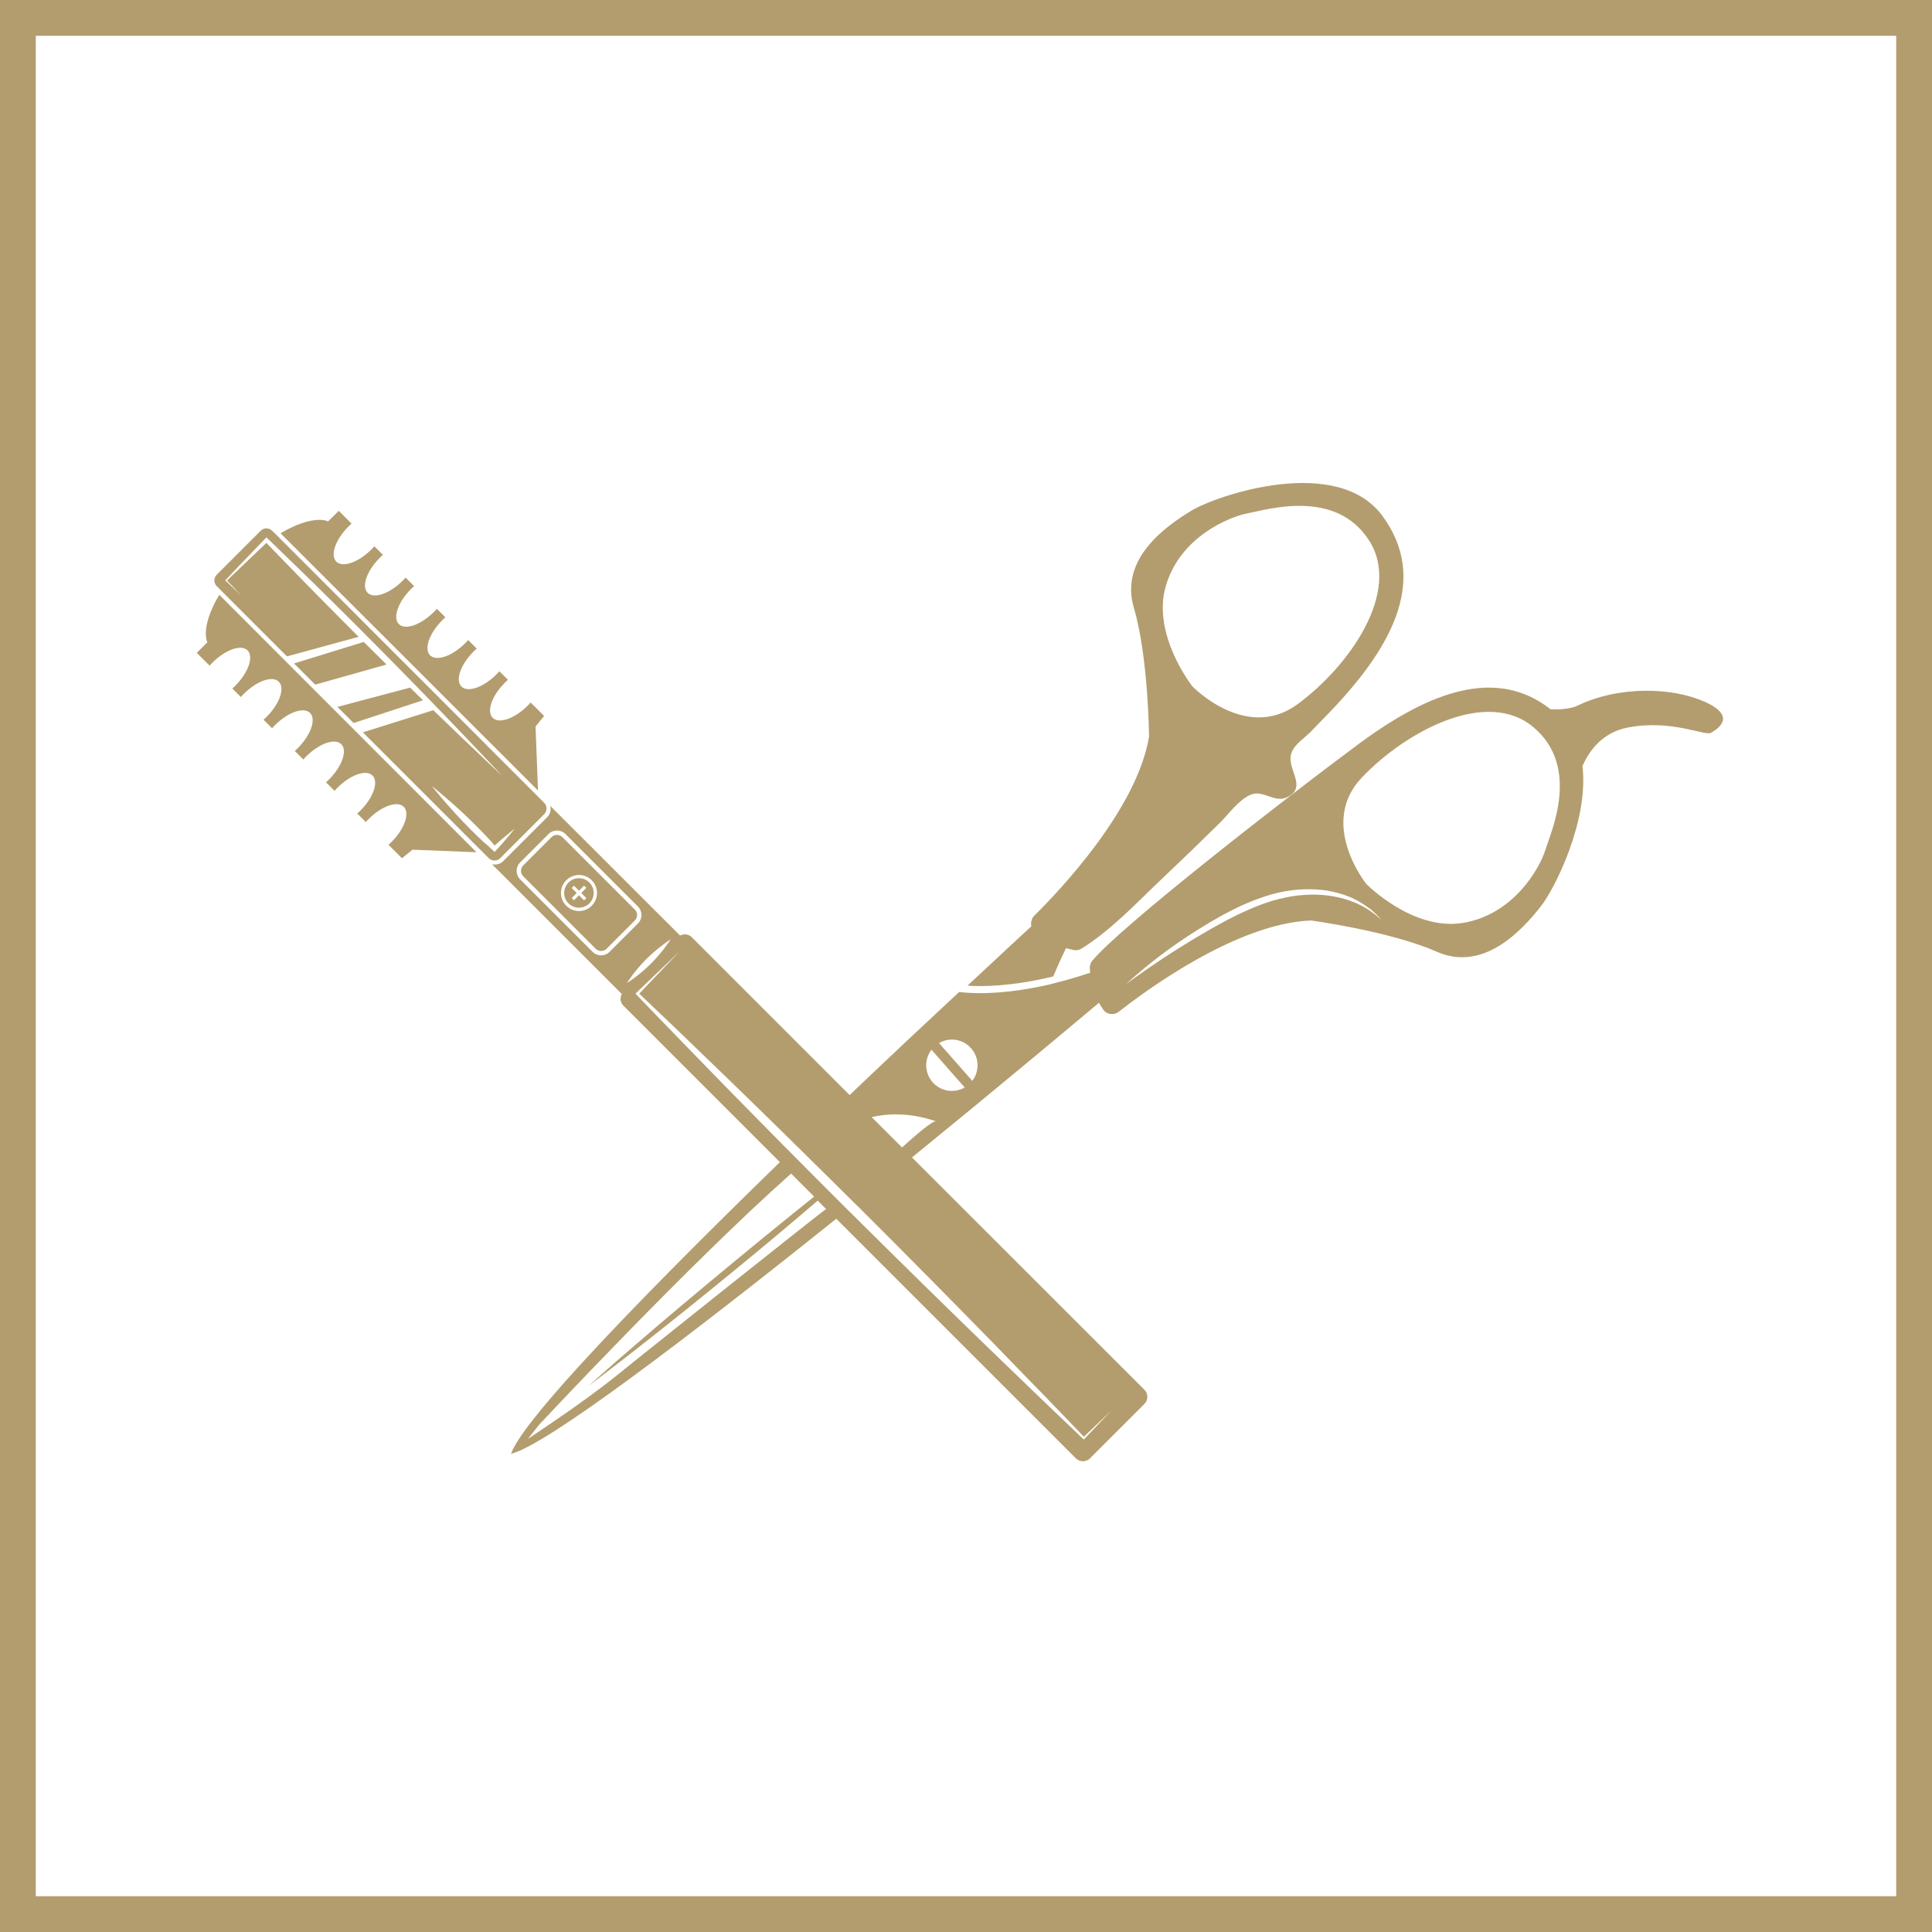 <svg width="108" height="108" viewBox="0 0 108 108" fill="none" xmlns="http://www.w3.org/2000/svg">
<rect x="1" y="1" width="106" height="106" stroke="#B39D6E" stroke-width="2"/>
<path d="M58.874 54.584C59.083 54.087 59.316 53.561 59.592 53.005C59.627 53.017 59.651 53.023 59.687 53.029C59.717 53.035 59.753 53.047 59.783 53.053C59.873 53.077 59.956 53.095 60.022 53.107C60.172 53.136 60.327 53.113 60.453 53.029C62.133 51.988 63.58 50.422 65.003 49.076C66.079 48.06 67.144 47.031 68.196 45.991C68.722 45.47 69.171 44.795 69.847 44.454C70.283 44.233 70.696 44.442 71.109 44.574C71.378 44.657 71.647 44.699 71.928 44.574C73.153 44.011 71.88 42.977 72.191 42.092C72.364 41.596 72.92 41.267 73.267 40.908C73.638 40.525 74.015 40.142 74.385 39.754C77.991 35.986 79.803 32.279 77.28 28.841C74.756 25.402 68.053 27.675 66.618 28.536C65.183 29.403 62.569 31.233 63.383 33.977C64.196 36.722 64.232 41.177 64.232 41.177C63.556 45.273 59.155 49.866 57.809 51.193C57.72 51.283 57.672 51.402 57.648 51.522C57.642 51.57 57.63 51.618 57.636 51.666C57.636 51.701 57.648 51.737 57.66 51.773C56.972 52.407 55.711 53.579 54.084 55.098C54.861 55.158 56.536 55.152 58.874 54.584ZM65.171 32.752C65.972 30.019 68.693 28.889 69.787 28.685C70.881 28.482 74.648 27.31 76.52 30.192C78.392 33.074 75.396 37.266 72.526 39.371C69.655 41.476 66.659 38.373 66.659 38.373C66.659 38.373 64.369 35.484 65.171 32.752Z" fill="#B39D6E"/>
<path d="M95.314 39.239C93.479 38.408 90.441 38.319 88.091 39.491C88.091 39.491 87.523 39.706 86.674 39.646C83.666 37.284 79.953 38.63 75.982 41.566C71.946 44.55 62.557 51.857 61.05 53.717C60.991 53.794 60.955 53.878 60.937 53.974C60.925 54.028 60.913 54.081 60.919 54.135C60.919 54.147 60.925 54.165 60.925 54.183C60.931 54.243 60.937 54.303 60.943 54.374C60.219 54.62 59.55 54.811 58.922 54.966C58.886 54.978 58.844 54.984 58.808 54.996C58.772 55.002 58.73 55.014 58.694 55.026C56.022 55.648 54.264 55.528 53.713 55.463C53.678 55.457 53.642 55.457 53.618 55.451C51.836 57.107 49.719 59.092 47.494 61.215L47.489 61.209L47.417 61.137L47.369 61.09L47.231 60.952L38.668 52.389C38.489 52.21 38.226 52.186 38.017 52.299L30.763 45.052C30.811 45.273 30.763 45.512 30.59 45.68L30.153 46.116L28.569 47.701L28.132 48.137C27.959 48.311 27.725 48.359 27.504 48.311L34.758 55.564C34.644 55.774 34.668 56.043 34.847 56.216L43.333 64.701L43.47 64.839L43.512 64.881L43.584 64.953L43.596 64.964C39.428 69.019 35.266 73.187 32.378 76.356C30.285 78.652 28.855 80.434 28.569 81.265C30.494 80.823 38.453 74.777 46.747 68.128L46.879 68.259L46.926 68.307L46.998 68.379L47.022 68.403L47.07 68.451L60.142 81.522C60.357 81.738 60.716 81.738 60.931 81.522L63.975 78.479C64.19 78.263 64.19 77.905 63.975 77.689L51.303 65.024L51.25 64.97L51.232 64.953L51.16 64.881L51.106 64.827L50.981 64.701C53.235 62.866 55.436 61.054 57.475 59.361C57.511 59.331 57.546 59.302 57.582 59.272C57.618 59.242 57.654 59.212 57.69 59.182C59.023 58.076 60.279 57.023 61.433 56.055C61.463 56.108 61.493 56.168 61.529 56.222C61.565 56.276 61.595 56.33 61.637 56.383C61.654 56.407 61.666 56.431 61.684 56.455C61.882 56.724 62.27 56.766 62.533 56.563C64.022 55.391 69.135 51.612 73.285 51.456C73.285 51.456 77.698 52.048 80.317 53.202C82.942 54.356 85.083 51.994 86.124 50.679C86.901 49.698 88.82 45.907 88.462 42.821C88.82 42.002 89.55 40.944 90.997 40.669C93.455 40.196 95.32 41.165 95.649 40.962C95.972 40.77 97.15 40.071 95.314 39.239ZM54.287 58.602C54.748 59.122 54.76 59.888 54.353 60.42L52.493 58.309C53.074 57.968 53.827 58.076 54.287 58.602ZM37.49 52.509C37.49 52.509 37.072 53.184 36.396 53.86C35.72 54.536 35.045 54.954 35.045 54.954C35.045 54.954 35.463 54.279 36.139 53.603C36.821 52.933 37.49 52.509 37.49 52.509ZM34.076 53.208C33.813 53.471 33.388 53.471 33.125 53.208L29.077 49.16C28.814 48.897 28.814 48.472 29.077 48.209L29.543 47.743L30.195 47.091L30.661 46.624C30.924 46.361 31.349 46.361 31.612 46.624L35.66 50.673C35.924 50.936 35.924 51.361 35.66 51.624L34.076 53.208ZM44.247 69.097C41.933 70.932 39.619 72.768 37.311 74.616C36.402 75.339 35.493 76.069 34.59 76.798C33.424 77.737 32.21 78.604 30.972 79.447C30.482 79.776 29.998 80.111 29.507 80.44L30.135 79.645C30.135 79.645 38.513 70.669 44.224 65.604L45.509 66.89C45.12 67.201 44.726 67.518 44.313 67.853C43.817 68.253 43.303 68.672 42.782 69.097C42.262 69.521 41.736 69.952 41.21 70.388C40.684 70.825 40.157 71.261 39.643 71.686C39.129 72.116 38.62 72.541 38.13 72.953C37.15 73.779 36.24 74.55 35.469 75.22C34.692 75.883 34.052 76.452 33.603 76.846C33.155 77.241 32.904 77.468 32.904 77.468C32.904 77.468 33.179 77.265 33.651 76.9C34.124 76.535 34.805 76.021 35.607 75.387C36.414 74.759 37.347 74.018 38.345 73.216C38.842 72.816 39.356 72.397 39.876 71.979C40.397 71.554 40.923 71.124 41.449 70.693C41.975 70.257 42.501 69.82 43.016 69.395C43.53 68.965 44.038 68.54 44.523 68.128C44.935 67.781 45.33 67.44 45.712 67.117L46.179 67.584C45.533 68.074 44.893 68.588 44.247 69.097ZM60.584 80.47C59.998 79.914 59.239 79.19 58.342 78.329C57.463 77.48 56.44 76.499 55.316 75.411C53.103 73.27 50.484 70.705 47.698 67.936C47.68 67.918 47.662 67.9 47.65 67.888C47.644 67.883 47.638 67.877 47.632 67.871C47.608 67.847 47.584 67.823 47.56 67.799C47.542 67.781 47.53 67.769 47.512 67.757C47.471 67.715 47.429 67.673 47.381 67.625C47.19 67.44 47.004 67.249 46.819 67.063C46.657 66.902 46.49 66.734 46.328 66.573C46.263 66.507 46.203 66.447 46.137 66.382C45.694 65.939 45.258 65.503 44.833 65.072C44.63 64.869 44.427 64.665 44.23 64.462C44.212 64.444 44.194 64.426 44.176 64.408C44.17 64.402 44.17 64.402 44.164 64.396C44.14 64.372 44.116 64.349 44.092 64.325C44.08 64.307 44.062 64.295 44.044 64.277C43.996 64.229 43.954 64.187 43.907 64.139C42.681 62.901 41.527 61.729 40.468 60.647C39.44 59.595 38.507 58.632 37.682 57.783C37.233 57.316 36.815 56.886 36.432 56.491C36.103 56.15 35.792 55.827 35.523 55.546C37.167 53.974 37.987 53.184 37.987 53.184C37.987 53.184 37.233 53.974 35.732 55.546C35.983 55.785 36.27 56.061 36.575 56.348C36.97 56.724 37.401 57.137 37.873 57.585C38.722 58.405 39.691 59.343 40.749 60.36C41.838 61.413 43.016 62.567 44.259 63.786C44.307 63.828 44.349 63.876 44.397 63.924C44.415 63.936 44.427 63.954 44.445 63.972C44.469 63.996 44.493 64.02 44.517 64.044C44.523 64.049 44.523 64.049 44.529 64.055C44.546 64.073 44.564 64.091 44.588 64.109C44.798 64.319 45.007 64.522 45.222 64.737C45.659 65.168 46.101 65.61 46.556 66.053C46.615 66.113 46.669 66.166 46.729 66.226C46.897 66.394 47.064 66.561 47.237 66.728C47.423 66.914 47.608 67.099 47.799 67.285C47.841 67.326 47.883 67.368 47.931 67.41C47.931 67.41 47.931 67.41 47.937 67.416C47.955 67.434 47.967 67.446 47.979 67.458C48.003 67.482 48.027 67.506 48.051 67.53C48.056 67.536 48.062 67.542 48.069 67.548C48.086 67.566 48.104 67.584 48.122 67.602C50.891 70.358 53.444 72.953 55.585 75.142C56.673 76.266 57.66 77.283 58.515 78.156C59.346 79.023 60.046 79.752 60.59 80.314C61.672 79.28 62.217 78.76 62.223 78.76C62.211 78.76 61.666 79.334 60.584 80.47ZM62.217 78.754L50.12 65.987L62.217 78.754ZM50.425 64.145L48.726 62.447C49.533 62.262 50.801 62.154 52.332 62.686C52.129 62.62 51.076 63.553 50.425 64.145ZM52.135 60.498C51.674 59.977 51.662 59.212 52.069 58.68L53.929 60.791C53.349 61.125 52.595 61.018 52.135 60.498ZM77.076 51.301C77.034 51.265 76.975 51.217 76.915 51.157C76.849 51.103 76.765 51.05 76.682 50.984C76.64 50.954 76.592 50.918 76.544 50.882C76.49 50.852 76.436 50.816 76.383 50.786C76.269 50.715 76.149 50.643 76.012 50.583C75.946 50.547 75.874 50.517 75.803 50.481C75.725 50.452 75.653 50.422 75.569 50.392C75.414 50.326 75.24 50.278 75.067 50.224C74.708 50.135 74.314 50.051 73.889 50.027C73.465 49.997 73.016 50.009 72.556 50.057C72.095 50.111 71.629 50.212 71.162 50.344C70.696 50.481 70.23 50.661 69.775 50.864C69.32 51.062 68.872 51.283 68.436 51.516C68.005 51.749 67.575 51.988 67.174 52.228C66.361 52.706 65.619 53.172 64.985 53.591C64.357 54.01 63.837 54.368 63.478 54.626C63.12 54.883 62.916 55.032 62.916 55.032C62.916 55.032 62.964 54.99 63.054 54.913C63.144 54.835 63.269 54.715 63.437 54.572C63.777 54.285 64.256 53.872 64.86 53.417C65.464 52.957 66.193 52.449 67 51.947C67.802 51.444 68.687 50.936 69.626 50.523C70.098 50.32 70.576 50.141 71.061 50.003C71.545 49.86 72.047 49.776 72.526 49.734C73.01 49.692 73.477 49.704 73.919 49.752C74.362 49.794 74.768 49.907 75.133 50.021C75.312 50.093 75.492 50.147 75.647 50.23C75.725 50.266 75.803 50.308 75.88 50.344C75.952 50.386 76.024 50.428 76.09 50.469C76.227 50.547 76.347 50.631 76.454 50.709C76.508 50.751 76.562 50.786 76.61 50.822C76.658 50.864 76.7 50.9 76.741 50.936C76.915 51.08 77.028 51.211 77.106 51.295C77.184 51.384 77.232 51.426 77.232 51.426C77.232 51.426 77.166 51.378 77.076 51.301ZM86.381 47.528C86.046 48.586 84.581 51.139 81.764 51.594C78.948 52.042 76.377 49.411 76.377 49.411C76.377 49.411 73.668 46.05 76.126 43.467C78.583 40.884 83.116 38.438 85.735 40.663C88.354 42.887 86.716 46.469 86.381 47.528Z" fill="#B39D6E"/>
<path d="M11.592 35.903L11 36.495L11.718 37.212C11.765 37.153 11.825 37.093 11.879 37.039C12.609 36.309 13.488 36.005 13.84 36.357C14.193 36.71 13.888 37.589 13.159 38.325C13.099 38.384 13.045 38.438 12.985 38.486L13.464 38.964C13.511 38.905 13.571 38.845 13.625 38.791C14.355 38.062 15.234 37.751 15.586 38.109C15.939 38.462 15.634 39.341 14.905 40.071C14.845 40.13 14.791 40.184 14.731 40.232L15.21 40.711C15.258 40.651 15.317 40.591 15.371 40.537C16.101 39.808 16.98 39.503 17.333 39.855C17.685 40.208 17.38 41.087 16.651 41.817C16.591 41.877 16.537 41.93 16.477 41.978L16.956 42.457C17.004 42.397 17.064 42.337 17.117 42.283C17.847 41.554 18.726 41.249 19.079 41.602C19.431 41.954 19.127 42.833 18.397 43.569C18.337 43.629 18.283 43.682 18.224 43.73L18.702 44.209C18.75 44.149 18.81 44.089 18.863 44.035C19.593 43.306 20.472 42.995 20.825 43.354C21.177 43.706 20.873 44.585 20.143 45.315C20.083 45.375 20.029 45.429 19.97 45.476L20.448 45.955C20.496 45.895 20.556 45.835 20.61 45.781C21.339 45.052 22.218 44.747 22.571 45.1C22.924 45.453 22.619 46.331 21.889 47.061C21.829 47.121 21.776 47.175 21.716 47.222L22.469 47.976L23.061 47.498L26.637 47.641L12.256 33.248C11.155 35.12 11.592 35.903 11.592 35.903Z" fill="#B39D6E"/>
<path d="M29.938 40.615L30.416 40.023L29.663 39.269C29.615 39.329 29.555 39.389 29.501 39.443C28.772 40.172 27.893 40.483 27.54 40.124C27.187 39.772 27.492 38.893 28.222 38.163C28.282 38.103 28.335 38.05 28.395 38.002L27.917 37.523C27.869 37.583 27.809 37.643 27.755 37.697C27.026 38.426 26.147 38.731 25.794 38.378C25.441 38.026 25.746 37.147 26.476 36.417C26.535 36.357 26.589 36.303 26.649 36.256L26.171 35.777C26.123 35.837 26.063 35.897 26.009 35.951C25.28 36.68 24.401 36.985 24.042 36.632C23.689 36.28 23.994 35.401 24.724 34.671C24.783 34.611 24.837 34.557 24.897 34.51L24.419 34.031C24.371 34.091 24.311 34.151 24.257 34.205C23.528 34.934 22.648 35.245 22.296 34.886C21.943 34.533 22.248 33.654 22.977 32.925C23.037 32.865 23.091 32.811 23.151 32.764L22.672 32.285C22.625 32.345 22.565 32.405 22.511 32.459C21.782 33.188 20.902 33.493 20.55 33.14C20.197 32.787 20.502 31.908 21.231 31.179C21.291 31.119 21.345 31.065 21.405 31.017L20.926 30.539C20.878 30.599 20.819 30.659 20.765 30.712C20.035 31.442 19.156 31.747 18.798 31.394C18.445 31.041 18.75 30.162 19.479 29.433C19.539 29.373 19.593 29.319 19.653 29.271L18.935 28.554L18.343 29.146C18.343 29.146 17.56 28.709 15.682 29.809L30.075 44.191L29.938 40.615Z" fill="#B39D6E"/>
<path d="M27.959 47.976L28.24 47.695L30.141 45.793L30.422 45.512C30.596 45.339 30.596 45.052 30.422 44.878L30.087 44.544L29.998 44.454L15.485 29.935L15.21 29.666C15.036 29.492 14.749 29.492 14.576 29.666L12.112 32.13C11.939 32.303 11.939 32.59 12.112 32.764L12.381 33.033L16.041 36.692L20.047 35.598C19.97 35.52 19.892 35.442 19.808 35.359C18.84 34.39 17.919 33.457 17.075 32.596C16.663 32.172 16.256 31.759 15.88 31.37C15.527 31.005 15.198 30.665 14.893 30.348C14.104 31.101 13.47 31.705 12.991 32.16C12.884 32.261 12.782 32.363 12.692 32.447C12.71 32.465 12.722 32.482 12.74 32.5C13.23 33.021 13.488 33.29 13.488 33.29C13.488 33.29 13.219 33.033 12.704 32.548C12.662 32.518 12.639 32.488 12.591 32.447C12.842 32.177 13.159 31.849 13.535 31.448C13.583 31.406 13.631 31.352 13.673 31.31C13.697 31.287 13.721 31.262 13.739 31.239C14.086 30.88 14.462 30.485 14.893 30.037C14.947 30.09 15.012 30.15 15.066 30.204C15.73 30.844 16.477 31.573 17.303 32.375C18.164 33.218 19.097 34.139 20.065 35.108C24.562 39.604 28.078 43.377 28.078 43.377C28.078 43.377 26.523 41.924 24.221 39.7L20.287 40.938L26.894 47.545L26.984 47.635L27.319 47.97C27.498 48.149 27.785 48.149 27.959 47.976ZM26.972 47.013C26.763 46.816 26.547 46.607 26.326 46.385C25.046 45.106 24.137 43.94 24.137 43.94C24.137 43.94 25.304 44.849 26.583 46.128C26.805 46.349 27.02 46.571 27.211 46.774C27.289 46.858 27.361 46.935 27.438 47.019C27.456 47.037 27.474 47.061 27.492 47.079C27.534 47.127 27.576 47.175 27.618 47.222C27.63 47.234 27.636 47.252 27.648 47.264L27.689 47.234C27.731 47.199 27.773 47.157 27.815 47.121C27.899 47.049 27.977 46.983 28.048 46.917C28.198 46.792 28.329 46.684 28.431 46.595C28.646 46.421 28.772 46.32 28.772 46.32C28.772 46.32 28.67 46.445 28.497 46.66C28.407 46.768 28.299 46.894 28.174 47.043C28.108 47.115 28.042 47.193 27.971 47.276C27.935 47.318 27.899 47.36 27.857 47.402C27.791 47.474 27.719 47.551 27.648 47.623C27.516 47.504 27.373 47.366 27.223 47.228C27.133 47.163 27.056 47.091 26.972 47.013Z" fill="#B39D6E"/>
<path d="M16.436 37.087L17.62 38.271L21.608 37.147C21.195 36.74 20.771 36.315 20.334 35.885L16.436 37.087Z" fill="#B39D6E"/>
<path d="M23.647 39.144C23.414 38.917 23.169 38.677 22.924 38.438L18.863 39.515L19.766 40.417L23.647 39.144Z" fill="#B39D6E"/>
<path d="M31.439 46.798C31.271 46.63 30.996 46.63 30.829 46.798L30.207 47.42L29.872 47.755L29.25 48.377C29.083 48.544 29.083 48.819 29.25 48.986L33.298 53.035C33.466 53.202 33.741 53.202 33.908 53.035L35.487 51.456C35.654 51.289 35.654 51.014 35.487 50.846L31.439 46.798ZM33.077 50.631C32.683 51.026 32.049 51.026 31.654 50.631C31.259 50.236 31.259 49.602 31.654 49.208C32.049 48.813 32.683 48.813 33.077 49.208C33.472 49.602 33.472 50.236 33.077 50.631Z" fill="#B39D6E"/>
<path d="M31.78 49.333C31.457 49.656 31.457 50.182 31.78 50.499C32.103 50.822 32.629 50.822 32.946 50.499C33.269 50.176 33.269 49.65 32.946 49.333C32.629 49.011 32.103 49.011 31.78 49.333ZM32.653 50.332L32.366 50.045L32.085 50.326L31.959 50.2L32.24 49.919L31.959 49.638L32.085 49.513L32.366 49.794L32.653 49.507L32.778 49.632L32.491 49.919L32.778 50.206L32.653 50.332Z" fill="#B39D6E"/>
</svg>
